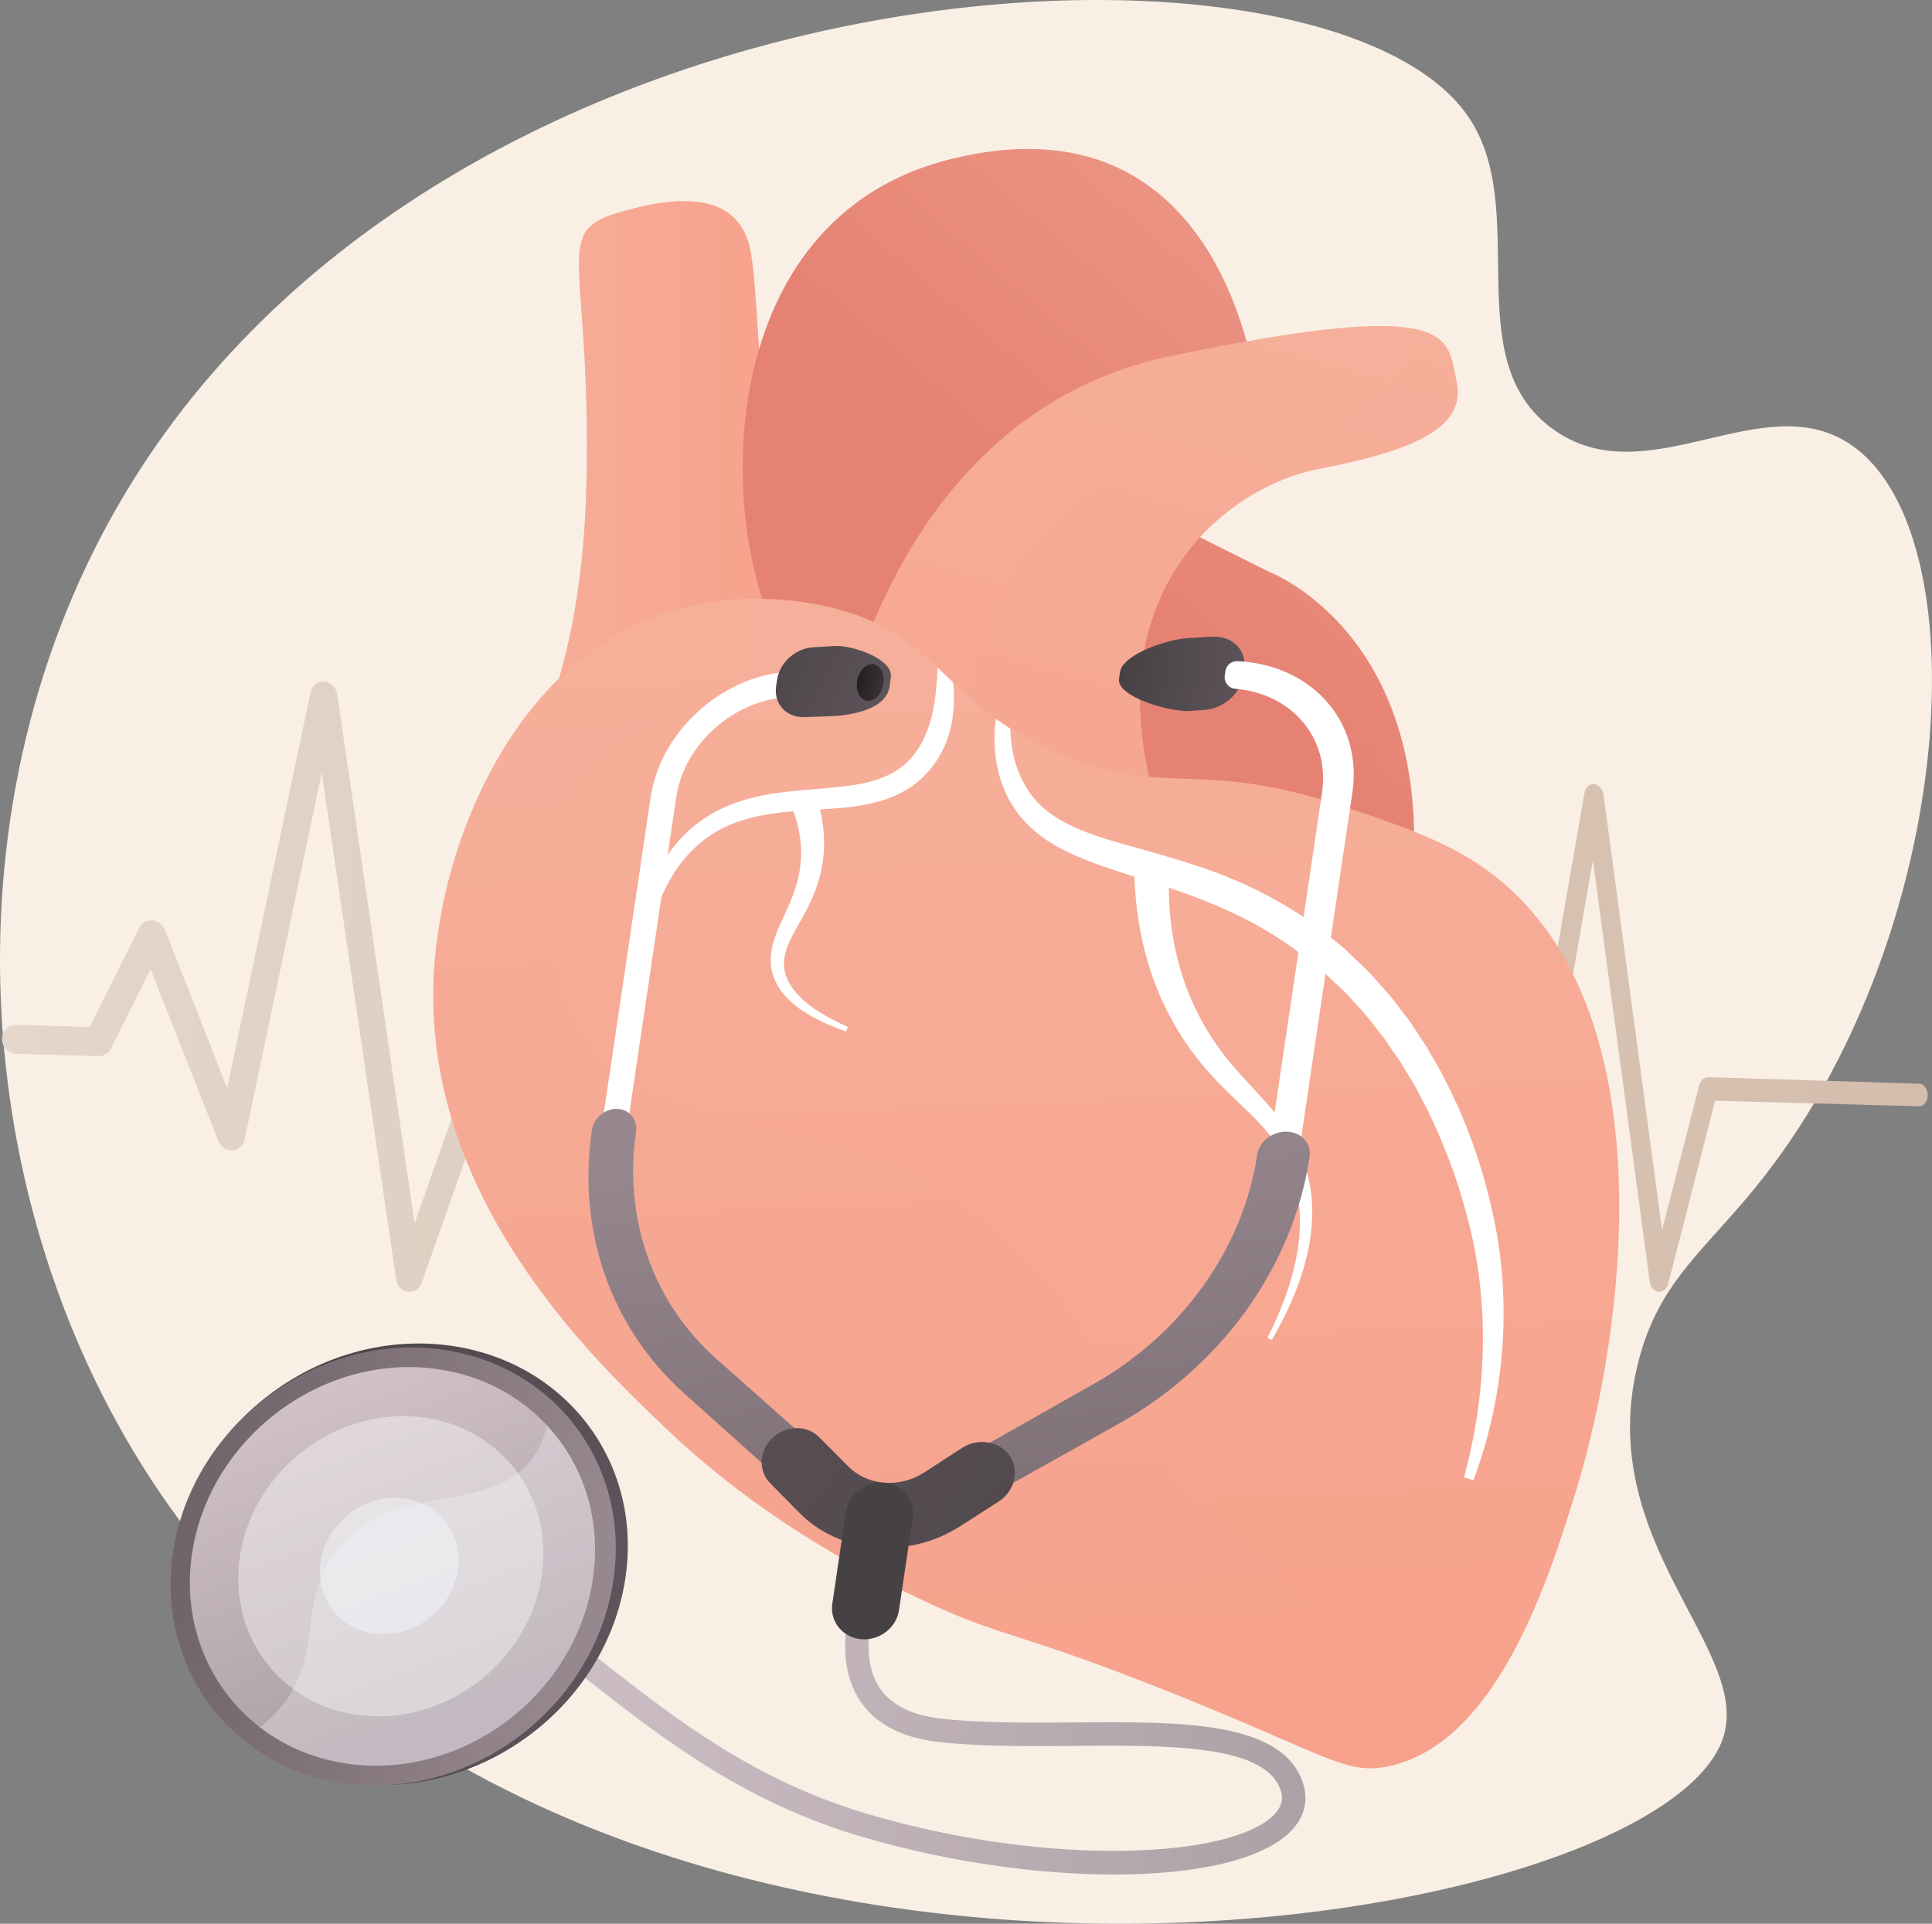 <?xml version="1.0" encoding="UTF-8"?>
<svg xmlns="http://www.w3.org/2000/svg" xmlns:xlink="http://www.w3.org/1999/xlink" viewBox="0 0 1830 1822.41">
  <rect x="0" y="0" width="1830" height="1822.41" fill="#808080" stroke="none"/>
  <defs>
    <style>
      .cls-1 {
        fill: #f9efe4;
      }

      .cls-2 {
        fill: url(#linear-gradient-2);
      }

      .cls-3, .cls-4, .cls-5 {
        fill: #fff;
      }

      .cls-6 {
        fill: url(#linear-gradient-17);
      }

      .cls-7 {
        fill: url(#linear-gradient-15);
      }

      .cls-8 {
        fill: url(#linear-gradient-18);
      }

      .cls-9 {
        fill: url(#linear-gradient-14);
      }

      .cls-10 {
        isolation: isolate;
      }

      .cls-11 {
        fill: url(#linear-gradient-8);
      }

      .cls-11, .cls-12, .cls-13 {
        mix-blend-mode: multiply;
      }

      .cls-11, .cls-12, .cls-13, .cls-14 {
        opacity: .3;
      }

      .cls-15 {
        fill: url(#linear-gradient-11);
      }

      .cls-16 {
        fill: url(#linear-gradient-10);
      }

      .cls-4, .cls-5, .cls-17, .cls-14 {
        mix-blend-mode: soft-light;
      }

      .cls-18 {
        fill: url(#linear-gradient-16);
      }

      .cls-12 {
        fill: url(#linear-gradient-4);
      }

      .cls-5 {
        opacity: .4;
      }

      .cls-19 {
        fill: url(#linear-gradient-5);
      }

      .cls-13 {
        fill: url(#linear-gradient-6);
      }

      .cls-17 {
        opacity: .5;
      }

      .cls-17, .cls-14 {
        fill: #f4f7fa;
      }

      .cls-20 {
        fill: url(#linear-gradient-7);
      }

      .cls-21 {
        fill: url(#linear-gradient-9);
      }

      .cls-22 {
        fill: url(#linear-gradient-3);
      }

      .cls-23 {
        fill: url(#linear-gradient);
      }

      .cls-24 {
        fill: url(#linear-gradient-19);
      }

      .cls-25 {
        fill: url(#linear-gradient-12);
      }

      .cls-26 {
        fill: url(#linear-gradient-13);
      }
    </style>
    <linearGradient id="linear-gradient" x1="1.83" y1="934.75" x2="1825.94" y2="934.75" gradientUnits="userSpaceOnUse">
      <stop offset="0" stop-color="#e4d6ca"/>
      <stop offset="1" stop-color="#d4bdac"/>
    </linearGradient>
    <linearGradient id="linear-gradient-2" x1="480.97" y1="468.67" x2="781.26" y2="468.67" gradientUnits="userSpaceOnUse">
      <stop offset="0" stop-color="#f6af9a"/>
      <stop offset="1" stop-color="#f89f8a"/>
    </linearGradient>
    <linearGradient id="linear-gradient-3" x1="1422.18" y1="143.66" x2="1062.13" y2="562.69" gradientUnits="userSpaceOnUse">
      <stop offset="0" stop-color="#ef9f8e"/>
      <stop offset="1" stop-color="#e68273"/>
    </linearGradient>
    <linearGradient id="linear-gradient-4" x1="1422.16" y1="143.64" x2="1062.1" y2="562.66" xlink:href="#linear-gradient-3"/>
    <linearGradient id="linear-gradient-5" x1="1155.08" y1="286.4" x2="916.08" y2="1164.81" xlink:href="#linear-gradient-2"/>
    <linearGradient id="linear-gradient-6" x1="1208.38" y1="300.9" x2="969.37" y2="1179.31" xlink:href="#linear-gradient-2"/>
    <linearGradient id="linear-gradient-7" x1="955.28" y1="631.97" x2="1004.94" y2="1839.4" xlink:href="#linear-gradient-2"/>
    <linearGradient id="linear-gradient-8" x1="882.76" y1="634.96" x2="932.42" y2="1842.38" xlink:href="#linear-gradient-2"/>
    <linearGradient id="linear-gradient-9" x1="367.71" y1="1624.17" x2="1236.52" y2="1624.17" gradientUnits="userSpaceOnUse">
      <stop offset="0" stop-color="#d3c5cb"/>
      <stop offset="1" stop-color="#ada0a6"/>
    </linearGradient>
    <linearGradient id="linear-gradient-10" x1="1538.36" y1="1524.41" x2="1921.55" y2="1435.89" gradientTransform="translate(2101.32) rotate(-180) scale(1 -1)" gradientUnits="userSpaceOnUse">
      <stop offset="0" stop-color="#5d535a"/>
      <stop offset="1" stop-color="#464143"/>
    </linearGradient>
    <linearGradient id="linear-gradient-11" x1="1548.95" y1="1525.54" x2="1923.77" y2="1438.94" gradientTransform="translate(2101.32) rotate(-180) scale(1 -1)" gradientUnits="userSpaceOnUse">
      <stop offset="0" stop-color="#96888e"/>
      <stop offset="1" stop-color="#706369"/>
    </linearGradient>
    <linearGradient id="linear-gradient-12" x1="295.98" y1="1279.91" x2="421.87" y2="1618.7" xlink:href="#linear-gradient-9"/>
    <linearGradient id="linear-gradient-13" x1="124.09" y1="638.33" x2="241.37" y2="638.33" gradientTransform="translate(1396.68 0) rotate(-180) scale(1 -1) skewX(8.44)" xlink:href="#linear-gradient-10"/>
    <linearGradient id="linear-gradient-14" x1="198.73" y1="1049.63" x2="118.31" y2="1616.79" gradientTransform="translate(1396.68 0) rotate(-180) scale(1 -1) skewX(8.44)" xlink:href="#linear-gradient-11"/>
    <linearGradient id="linear-gradient-15" x1="544.84" y1="1072.14" x2="460.09" y2="1669.88" gradientTransform="translate(1396.68 0) rotate(-180) scale(1 -1) skewX(8.44)" xlink:href="#linear-gradient-11"/>
    <linearGradient id="linear-gradient-16" x1="1271.31" y1="669.65" x2="1411.08" y2="601.04" xlink:href="#linear-gradient-10"/>
    <linearGradient id="linear-gradient-17" x1="489.77" y1="1127.67" x2="1378.95" y2="1801.85" gradientTransform="matrix(1, 0, 0, 1, 0, 0)" xlink:href="#linear-gradient-10"/>
    <linearGradient id="linear-gradient-18" x1="785.58" y1="1333.25" x2="809.47" y2="1418.19" gradientTransform="matrix(1, 0, 0, 1, 0, 0)" xlink:href="#linear-gradient-10"/>
    <linearGradient id="linear-gradient-19" x1="-13.24" y1="1048.74" x2="11.78" y2="1048.74" gradientTransform="translate(1033.68 -381.02) rotate(-168.45) scale(1 -1)" gradientUnits="userSpaceOnUse">
      <stop offset="0" stop-color="#3b3138"/>
      <stop offset="1" stop-color="#241f21"/>
    </linearGradient>
  </defs>
  <g class="cls-10">
    <g id="Background">
      <g>
        <path class="cls-1" d="M1390.08,109.53c61.46,87.99-10.6,230.63,80.59,296.81,88.78,64.41,197.83-41.17,281.5,14.28,124.11,82.25,101.45,458.63-80.01,692.48-54.57,70.33-100.17,97.69-120.36,177.23-43.36,170.78,109.04,272.38,80.04,356.84-65.3,190.19-1069.6,349.78-1472.57-221.8C-28.94,1158.41-57.1,772.93,111.06,480.16,414.91-48.88,1252.17-87.89,1390.08,109.53Z"/>
        <path class="cls-23" d="M387.71,1223.85c-.42,0-.84-.02-1.27-.07-5.67-.61-10.25-5.16-11.12-11.08l-70.58-480.79-72.95,347.49c-1.2,5.72-5.9,9.9-11.6,10.32-5.75,.43-11.08-3.04-13.25-8.54l-64.24-162.97-37.59,75.07c-2.27,4.54-6.93,7.33-12.03,7.19l-77.5-2.14c-7.59-.21-13.75-6.55-13.75-14.15s6.16-13.58,13.75-13.35l69.17,2.14,47.28-94.06c2.34-4.66,7.18-7.33,12.42-6.94,5.21,.43,9.82,3.93,11.79,8.93l58.94,150.06,79.15-375.72c1.3-6.17,6.65-10.17,12.88-9.54,6.15,.64,11.29,5.74,12.22,12.12l73.3,500.91,82.31-232.69c1.78-5.02,6.35-8.22,11.45-8.02,5.1,.2,9.65,3.76,11.41,8.9l37.86,110.27,45.62-112.76c1.82-4.51,5.95-7.37,10.57-7.33,4.57,.04,8.88,2.97,10.94,7.49l29.73,65.34,146.49,4.54,32.98-80.97c1.81-4.44,5.98-7.2,10.3-6.93,4.44,.23,8.43,3.37,10.16,7.98l48.13,128.29,62.5-331.06c1.05-5.58,5.46-9.29,10.54-8.92,.06,0,.12,0,.18,.01,5.15,.47,9.51,4.99,10.4,10.79l69.2,449.27,62.08-212.57c1.35-4.62,5.04-7.71,9.3-7.77,4.27-.02,8.18,2.9,9.91,7.45l39.74,105.02,39.29-101.96c1.48-3.83,4.63-6.35,8.24-6.61,3.61-.25,7.11,1.8,9.17,5.37l32.88,57,113.8,3.52,31.67-70.72c1.7-3.81,5.15-5.91,8.74-5.71,3.63,.31,6.86,3.11,8.32,7.18l40.86,114.42,53.34-306.36c.91-5.23,4.71-8.9,9.18-8.27,4.4,.43,8.11,4.64,8.84,10.01l55.46,412.32,35.27-137.36c1.17-4.56,4.6-7.58,8.47-7.46l199.58,6.18c4.6,.14,8.33,5.05,8.33,10.96s-3.73,10.6-8.33,10.47l-193.09-5.33-44.38,173.36c-1.26,4.89-5.1,8.12-9.21,7.73-4.15-.37-7.56-4.21-8.25-9.29l-53.92-399.8-49.02,282.39c-.83,4.81-4.13,8.36-8.16,8.79-4.05,.41-7.88-2.36-9.51-6.91l-44.91-125.4-25.03,56.06c-1.65,3.71-4.91,5.97-8.45,5.87l-124.77-3.44c-3.26-.09-6.31-2.06-8.17-5.27l-25.83-44.64-41.11,107c-1.63,4.24-5.26,6.92-9.28,6.85-4.02-.07-7.67-2.9-9.3-7.21l-38.47-101.35-66.42,228.15c-1.52,5.22-5.92,8.61-10.75,8.19-4.81-.41-8.77-4.49-9.61-9.93l-67.17-434.82-57.86,307.42c-.98,5.23-4.89,9.08-9.65,9.52-4.75,.47-9.29-2.65-11.17-7.64l-52.05-138.3-25.35,62.44c-1.8,4.44-5.83,7.22-10.28,7.1l-161.08-4.44c-4.45-.12-8.53-2.96-10.53-7.33l-21.7-47.54-47.13,116.89c-1.93,4.8-6.42,7.84-11.35,7.58-4.93-.22-9.29-3.63-11-8.61l-37.15-107.86-87.07,247c-1.82,5.18-6.52,8.55-11.7,8.55Z"/>
        <g>
          <path class="cls-2" d="M480.97,746.86s69.84-79.15,74.49-288.66-32.59-237.45,27.94-256.07c60.53-18.62,111.74-18.62,125.71,27.94,13.97,46.56,4.66,279.35,65.18,386.44,60.53,107.08-293.32,130.36-293.32,130.36Z"/>
          <path class="cls-22" d="M969.84,784.1s-148.99-69.84-218.83-158.3c-69.84-88.46-93.12-414.37,148.99-474.9,242.1-60.53,288.66,176.92,293.32,242.1,4.66,65.18-102.43,93.12-102.43,93.12l111.74,55.87s172.27,65.18,130.36,335.22c-41.9,270.04-363.16-93.12-363.16-93.12Z"/>
          <path class="cls-12" d="M1239.88,644.43c-30.32-15.82-45.12-3.14-93.12-23.28-81.99-34.4-97.65-96.11-186.23-209.51-97.75-125.15-142.28-131.45-139.68-176.92,1.55-27.11,18.94-51.38,44.72-72.73-205.2,81.58-180.9,379.8-114.56,463.82,69.84,88.46,218.83,158.3,218.83,158.3,0,0,287.74,325.22,354.08,131.08,2.37-180.87-39.11-247.32-84.04-270.76Z"/>
          <path class="cls-19" d="M792.92,704.95s46.56-311.94,316.6-367.81c270.04-55.87,260.73-18.62,270.04,23.28,9.31,41.9-32.59,65.18-130.36,83.81-97.77,18.62-251.42,144.33-116.4,409.72l-339.88-148.99Z"/>
          <path class="cls-13" d="M1352.22,315.17c-12.51,19.03-27.93,37.69-47.16,54.56-92.51,81.16-190.38,49.75-274.7,102.43-53.33,33.32-110.61,106.15-126.25,281.54l228.68,100.24c-135.02-265.38,18.62-391.09,116.4-409.72,97.77-18.62,139.68-41.9,130.36-83.81-4.12-18.56-4.61-36.2-27.33-45.25Z"/>
          <path class="cls-20" d="M620.65,583.9c-135.21,50.73-202,212.95-209.51,335.22-13.16,214.11,151.52,369.68,223.48,437.65,94.64,89.4,199.46,140.21,237.45,158.3,78.92,37.58,87.86,28.66,237.45,88.46,147.85,59.1,164.56,77.98,204.86,69.84,103.68-20.95,152.67-178.21,176.92-256.07,50.57-162.35,85.43-460.31-74.49-586.64-39.31-31.06-83.03-45.92-139.68-65.18-143.43-48.77-174.51-8.17-274.7-51.21-111.97-48.1-111.07-115.1-218.83-139.68-17.73-4.04-88.92-18.46-162.96,9.31Z"/>
          <path class="cls-11" d="M1114.17,1398.68c-82.84-101.17-77.51-160.37-176.92-237.45-168.79-130.87-321.09-66.33-391.09-186.23-44.62-76.44-36.56-194.87,18.62-251.42,45.21-46.33,101.8-30.35,130.36-74.49,14.52-22.44,15.72-51.02,9.21-81.59-25.34,1.01-54.29,5.37-83.71,16.41-135.21,50.73-202,212.95-209.51,335.22-13.16,214.11,151.52,369.68,223.48,437.65,94.64,89.4,199.46,140.21,237.45,158.3,78.92,37.58,87.86,28.66,237.45,88.46,147.85,59.1,164.56,77.98,204.86,69.84,38.14-7.71,68.86-33.89,93.69-67.76-147.42-59.4-236.82-137.25-293.89-206.94Z"/>
          <path class="cls-4" d="M1395.63,1402.43c29.2-78.31,36.87-165.83,19.19-249.12-8.91-41.37-22.15-81.94-41.01-120.12l-7.13-14.28c-2.36-4.77-5.21-9.3-7.79-13.96-2.67-4.62-5.25-9.29-8-13.86l-8.8-13.4c-3.01-4.41-5.72-9.04-9.09-13.21l-9.8-12.73c-6.27-8.7-13.77-16.42-20.86-24.47-6.88-8.25-15.11-15.25-22.78-22.77-7.52-7.72-16.33-13.98-24.61-20.84-8.26-6.9-17.14-13.04-26.22-18.81-9.01-5.89-18.39-11.18-27.85-16.27-18.99-10.06-38.71-18.54-58.76-25.53-20.03-6.99-40.28-12.78-60.17-18.37-19.89-5.58-39.6-10.76-57.7-18.18-18.04-7.41-34.49-17.02-45.89-31.55-11.41-14.41-18.51-32.96-20.51-52.24-.49-4.09-.73-8.23-.83-12.39-4.82-3.09-9.36-6.21-13.68-9.35-1.01,7.49-1.51,15.1-1.33,22.81,.66,21.9,6.49,44.46,19.8,63.42,6.57,9.46,14.85,17.75,23.92,24.57,9.06,6.88,18.89,12.29,28.79,16.87,19.87,9.12,40.03,15.51,59.75,21.79,.31,.1,.63,.2,.94,.29h-.62c1.31,42.41,10.46,85.09,29.08,123.42,9.38,19.07,20.8,37.24,34.33,53.49,13.39,16.4,28.74,30.53,43.12,44.45,14.31,13.94,27.58,28.12,36.13,45.22,8.82,16.92,13.57,36.1,14,55.61,.26,9.76-.42,19.59-1.78,29.39-1.62,9.75-3.55,19.52-6.47,29.07-5.51,19.19-13.33,37.82-22.43,55.81l4.09,2.22c10.23-17.64,19.27-36.09,26.09-55.54,3.57-9.67,6.18-19.7,8.45-29.84,2.03-10.2,3.36-20.59,3.68-31.11,.74-21.03-3.16-42.53-11.99-62.13-8.55-19.89-22.61-36.59-36.41-51.66-13.91-15.08-27.68-29.35-39.08-45.11-11.55-15.63-20.86-32.6-28.4-50.36-13.52-32.49-19.64-67.56-19.88-102.7,27.79,9.37,54.62,19.93,79.86,33.58,17.44,9.55,34.26,20.22,49.7,32.71,7.67,6.29,15.88,11.96,22.86,19.08,7.12,6.93,14.81,13.29,21.23,20.94,6.61,7.44,13.65,14.52,19.54,22.61l9.22,11.8c3.19,3.84,5.68,8.22,8.62,12.26l8.51,12.37c2.67,4.24,5.17,8.58,7.77,12.87,2.52,4.34,5.3,8.52,7.61,12.98l7,13.35,3.51,6.67,3.16,6.85,6.32,13.72c2.04,4.6,3.82,9.33,5.75,13.98,1.9,4.67,3.91,9.3,5.54,14.08,7.24,18.85,13.02,38.27,17.98,57.85,19.77,78.16,16.97,161.8-4.55,240.91l8.87,2.84Z"/>
          <path class="cls-4" d="M893.54,709.31c5.33-11.11,8.23-23.04,9.44-34.8,.96-9.5,.76-18.94-.3-28.19-5-4.75-9.88-9.43-14.76-14.02-.08,2.71-.11,5.45-.24,8.14-.65,10.72-1.61,21.23-3.63,31.33-3.94,20.1-11.93,38.84-26.4,51.7-14.2,12.99-34.31,18.47-55.35,21.12-21.13,2.83-43.43,3.42-66,6.61-22.49,3.08-45.73,9.33-65.85,22.01-10.01,6.28-19.18,13.91-27.01,22.68-7.84,8.76-14.37,18.52-19.73,28.74-5.37,10.22-9.72,20.88-12.86,31.81-3.4,10.86-5.59,21.97-7.52,33.05-3.4,22.25-4.28,44.63-3.63,66.84l4.66,.07c1.47-21.97,4.08-43.81,8.83-65.03,2.53-10.56,5.29-21.05,9.14-31.08,3.66-10.1,8.12-19.83,13.5-28.92,10.65-18.23,25.39-33.57,43.25-43.84,17.83-10.42,38.47-15.15,59.66-17.74,4.23-.51,8.51-.88,12.79-1.23,5.91,15.85,8.52,32.94,6.75,49.82-.98,9.81-3.42,19.51-7.01,29.13-3.55,9.65-8.27,19.15-12.79,29.35-4.47,10.05-8.81,21.64-8.4,34.22,.16,12.56,6.17,24.25,13.98,32.76,7.87,8.65,17.33,15.02,27.07,20.29,9.78,5.24,19.96,9.41,30.26,13.03l1.7-4.33c-9.81-4.37-19.37-9.24-28.26-14.97-8.84-5.72-17.07-12.43-23.16-20.37-6.07-7.89-9.72-17.17-9.05-26.44,.45-9.23,4.44-18.34,9.51-27.57,5-9.24,10.74-18.73,15.54-29.07,4.84-10.31,8.7-21.48,10.82-33.1,3.39-18.01,2.52-36.68-1.71-54.5,9.23-.56,18.55-1.18,28.02-2.25,11.36-1.44,22.98-3.44,34.43-7.41,11.4-3.96,22.71-9.84,32.06-18.25,9.41-8.27,16.94-18.5,22.25-29.6Z"/>
        </g>
        <g>
          <path class="cls-21" d="M1055.16,1775.81c-72.16,0-157.25-11.83-238.66-35.75-111.36-32.72-187.46-92.08-254.6-144.46-65.44-51.05-121.95-95.13-194.2-100.93l1.78-22.14c78.88,6.33,137.82,52.32,206.08,105.56,65.58,51.15,139.9,109.13,247.2,140.66,172.27,50.61,345.1,41.68,384.55-.11,6.84-7.25,8.57-14.7,5.44-23.46-15.25-42.67-106.76-41.94-195.27-41.25-43.21,.34-87.89,.7-127.45-3.57-37.71-4.07-63.99-18.72-78.11-43.55-27.46-48.29,3.12-116.33,4.44-119.2l20.2,9.25-10.1-4.62,10.1,4.61c-.27,.6-27.17,60.67-5.3,99.03,10.4,18.24,30.97,29.14,61.15,32.39,38.29,4.13,82.31,3.78,124.9,3.45,100.71-.8,195.81-1.55,216.37,55.99,6,16.79,2.47,32.76-10.2,46.19-26.28,27.84-89.6,41.92-168.31,41.92Z"/>
          <g>
            <path class="cls-16" d="M166.86,1461.5c-20.89,112.65,53.84,214.67,169.21,228.14,118.01,13.78,233.31-69.94,255.07-187.29,21.76-117.35-59-219.95-177.89-228.97-116.23-8.82-225.5,75.48-246.39,188.13Z"/>
            <path class="cls-15" d="M165.01,1463.72c-20.42,111.71,52.64,212.88,165.44,226.24,115.38,13.67,228.11-69.36,249.39-185.74,21.27-116.37-57.68-218.12-173.92-227.07-113.65-8.75-220.48,74.86-240.9,186.56Z"/>
            <path class="cls-25" d="M182.93,1465.47c-18.62,101.86,48.11,193.97,150.91,205.95,104.94,12.23,207.3-63.37,226.63-169.09,19.33-105.72-52.28-198.31-157.94-206.64-103.51-8.16-200.98,67.92-219.6,169.77Z"/>
            <path class="cls-5" d="M228,1469.87c-14.09,77.08,36.61,146.51,114.31,155.2,78.92,8.83,155.55-48.17,170.04-127.44,14.49-79.27-38.98-148.97-118.3-155.59-78.1-6.52-151.96,50.75-166.05,127.83Z"/>
            <path class="cls-17" d="M304.04,1477.3c-6.45,35.27,16.91,66.84,52.4,70.53,35.74,3.72,70.19-22.2,76.72-57.93,6.53-35.72-17.4-67.35-53.22-70.61-35.57-3.24-69.45,22.73-75.9,58.01Z"/>
            <path class="cls-14" d="M263.87,1619.7c45.86-52.61,14.43-103.46,58.15-154.23,55.63-64.59,146.11-28.25,184.57-87.23,4.84-7.42,8.98-16.57,11.43-27.97,35.79,38.44,53.21,93.21,42.46,152.06-19.33,105.72-121.68,181.32-226.63,169.09-33.63-3.92-63.39-16.42-87.58-35.02,6.24-4.92,12.15-10.46,17.6-16.71Z"/>
          </g>
          <g>
            <path class="cls-26" d="M1125.3,673.58l13.39-.88c18.87-.33,36.35-14.85,38.95-32.43l.93-6.27c2.61-17.58-10.67-31.42-29.56-30.91l-22.45,1.33c-18.56,.49-63.1,14.93-65.67,32.24l-.92,6.18c-2.57,17.31,46.79,31.08,65.32,30.75Z"/>
            <path class="cls-3" d="M870.29,1444.24l184.34-103.51c46.15-25.91,86.75-62.03,117.17-104.43,30.61-42.66,50.75-91.44,58.07-140.85l51.11-344.72c9.98-67.32-38.85-121.29-109.02-124.36-5.57-.24-10.41,3.83-11.23,9.35l-.63,4.28c-.93,6.29,3.67,11.99,10.01,12.52,53.36,4.45,89.82,46.49,82.12,98.43l-50.92,343.45c-13.58,91.62-73.87,175.79-159.83,224.37l-183.66,103.78,12.48,21.7Z"/>
            <path class="cls-9" d="M860.8,1455.36c4.68,.41,9.61-.56,14.11-3.08l184.59-103.41c47.64-26.69,89.57-63.93,121-107.66,31.63-44.02,52.42-94.36,59.99-145.36,1.88-12.67-7.78-23.32-21.53-23.79-13.7-.47-26.28,9.36-28.15,21.95-13.11,88.42-71.24,169.69-154.18,216.66l-183.41,103.87c-11.17,6.32-15.38,19.85-9.43,30.25,3.58,6.25,10.02,9.96,17.02,10.57Z"/>
            <path class="cls-3" d="M793.89,1437.67l18.24-18.93-140.55-124.92c-61.72-54.86-90.54-137.51-78.02-221.93l46.92-316.47c7.61-51.31,56.11-93.92,108.81-94.98l3.63-24.5c-66.3,1.56-127.13,55.24-136.69,119.67l-46.76,315.4c-6.7,45.21-2.65,90.96,11.78,132.48,14.51,41.76,39.6,79.48,72.76,109.13l139.87,125.07Z"/>
            <path class="cls-7" d="M799.75,1450.02c6.9,.6,14.19-1.89,19.46-7.35,8.81-9.11,8.66-22.98-.32-30.94l-140.8-124.86c-59.77-53.01-87.7-132.96-75.59-214.64,1.72-11.63-6.3-21.38-17.89-21.77-11.55-.39-22.28,8.66-23.99,20.22-6.9,46.54-2.74,93.64,12.09,136.4,14.92,43.01,40.72,81.88,74.84,112.45l139.62,125.13c3.56,3.19,7.99,4.97,12.58,5.37Z"/>
            <path class="cls-18" d="M785.24,678.55l-23.84,.8c-16.98,.3-28.69-12.89-26.23-29.46l.88-5.91c2.46-16.57,18.17-30.37,35.17-30.82l20.34-1.22c17.29-.46,54.73,12.79,52.24,29.61l-.89,6c-.78,25.72-40.4,30.69-57.67,31Z"/>
            <path class="cls-6" d="M828.39,1465.92c27.38,2.45,56.3-4.17,81.59-20.38l35.73-22.9c15.47-9.91,20.21-29.43,10.56-43.51-9.62-14.04-29.86-17.29-45.18-7.34l-35.39,22.99c-23.47,15.25-53.78,12.87-72.09-5.49l-27.79-27.87c-11.64-11.67-31.4-11.31-44.15,.73-12.71,12-13.7,31.15-2.2,42.84l27.44,27.9c19.12,19.44,44.56,30.62,71.48,33.02Z"/>
            <path class="cls-8" d="M815.3,1552.83c17.48,1.77,33.75-10.57,36.27-27.56l12.94-87.3c2.52-17-9.71-31.93-27.24-33.35-17.45-1.41-33.56,11.11-36.06,27.96l-12.83,86.55c-2.5,16.85,9.52,31.94,26.91,33.7Z"/>
            <path class="cls-24" d="M812.07,644.07c-1.95,9.52,1.97,18.35,8.74,19.73,6.77,1.38,13.84-5.21,15.78-14.72,1.95-9.52-1.97-18.35-8.74-19.73-6.77-1.38-13.84,5.21-15.78,14.72Z"/>
          </g>
        </g>
      </g>
    </g>
  </g>
</svg>